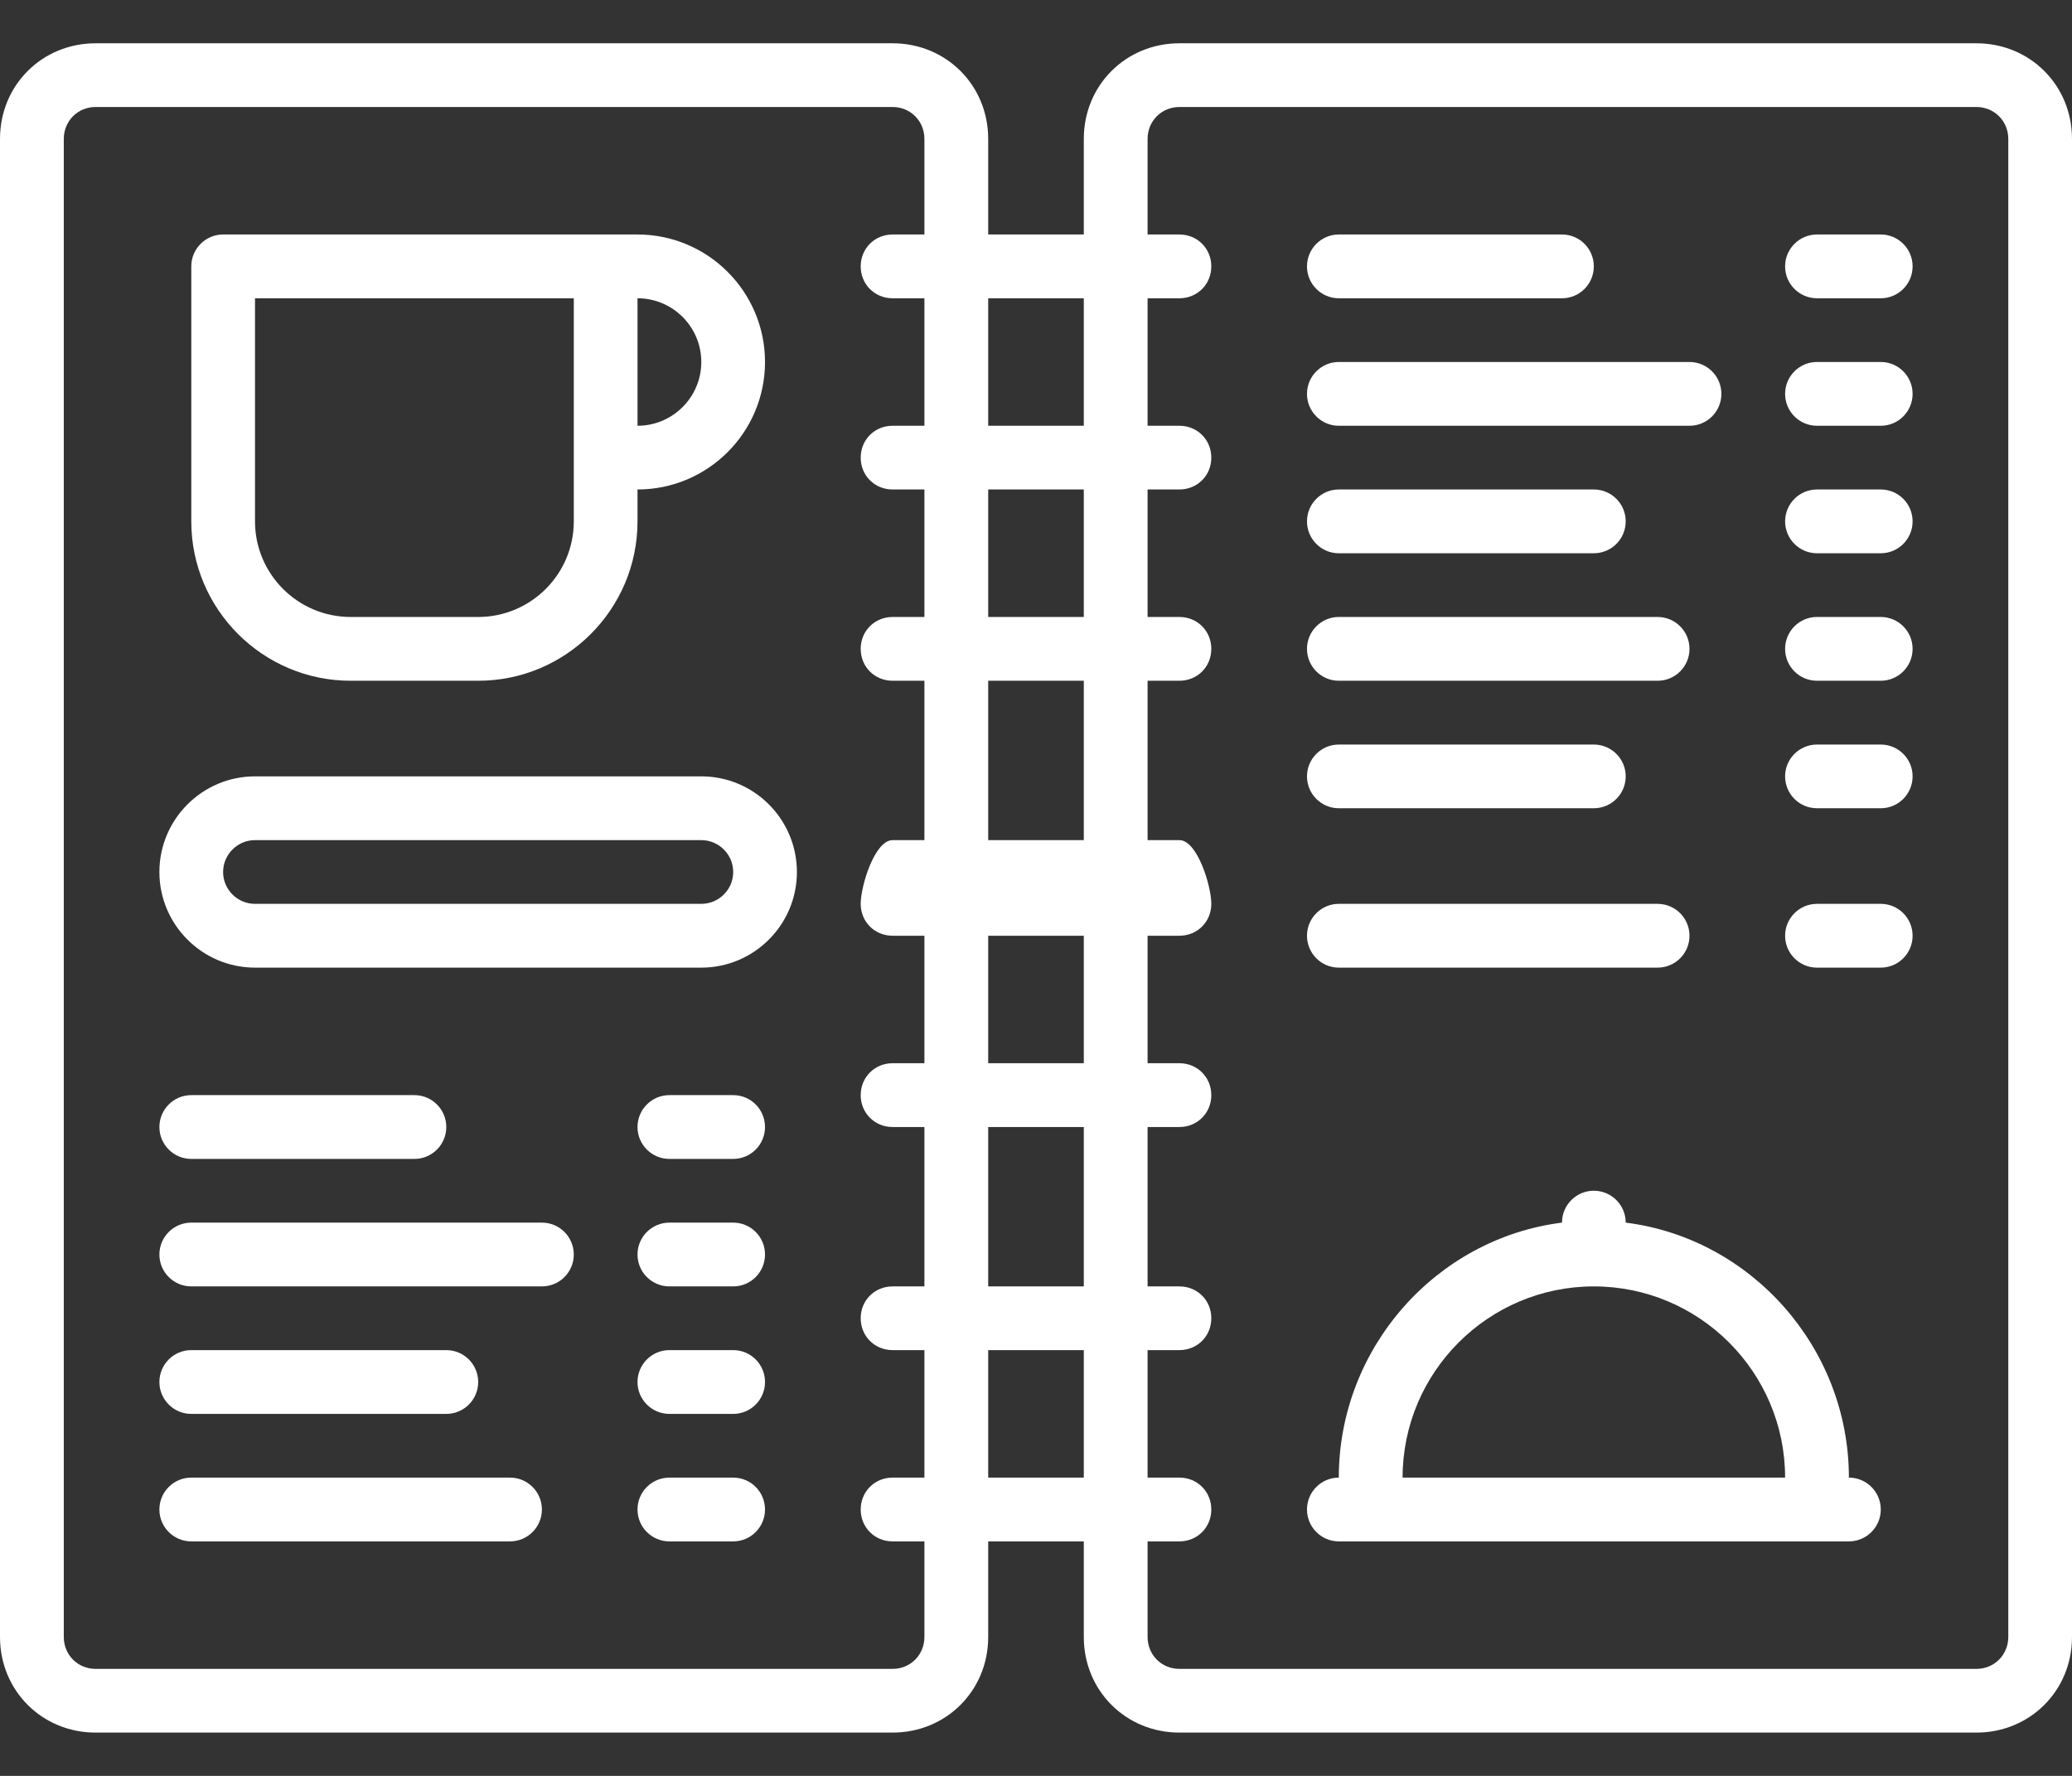<svg width="28" height="24" viewBox="0 0 28 24" fill="none" xmlns="http://www.w3.org/2000/svg">
<rect x="0" y="0" width="28" height="24" fill="#333333" stroke="none"/>
<path d="M26.708 0.585H15.938C15.215 0.585 14.646 1.151 14.646 1.877V3.169H13.354V1.877C13.354 1.151 12.785 0.585 12.062 0.585H1.292C0.569 0.585 6.10352e-05 1.151 6.10352e-05 1.877V22.123C6.10352e-05 22.849 0.569 23.415 1.292 23.415H12.062C12.785 23.415 13.354 22.849 13.354 22.123V20.831H14.646V22.123C14.646 22.849 15.215 23.415 15.938 23.415H26.708C27.431 23.415 28 22.849 28 22.123V1.877C28 1.151 27.431 0.585 26.708 0.585ZM14.646 4.031V5.754H13.354V4.031H14.646ZM13.354 14.369V12.646H14.646V14.369H13.354ZM14.646 15.231V17.385H13.354V15.231H14.646ZM13.354 11.354V9.2H14.646V11.354H13.354ZM13.354 8.338V6.615H14.646V8.338H13.354ZM12.492 22.123C12.492 22.365 12.303 22.554 12.062 22.554H1.292C1.051 22.554 0.862 22.365 0.862 22.123V1.877C0.862 1.635 1.051 1.446 1.292 1.446H12.062C12.303 1.446 12.492 1.635 12.492 1.877V3.169H12.062C11.82 3.169 11.631 3.358 11.631 3.6C11.631 3.842 11.82 4.031 12.062 4.031H12.492V5.754H12.062C11.82 5.754 11.631 5.942 11.631 6.185C11.631 6.427 11.82 6.615 12.062 6.615H12.492V8.338H12.062C11.82 8.338 11.631 8.527 11.631 8.769C11.631 9.012 11.82 9.2 12.062 9.2H12.492V11.354H12.062C11.82 11.354 11.631 11.973 11.631 12.215C11.631 12.458 11.82 12.646 12.062 12.646H12.492V14.369H12.062C11.82 14.369 11.631 14.558 11.631 14.8C11.631 15.042 11.82 15.231 12.062 15.231H12.492V17.385H12.062C11.82 17.385 11.631 17.573 11.631 17.815C11.631 18.058 11.82 18.246 12.062 18.246H12.492V19.969H12.062C11.82 19.969 11.631 20.158 11.631 20.4C11.631 20.642 11.82 20.831 12.062 20.831H12.492V22.123ZM13.354 19.969V18.246H14.646V19.969H13.354ZM27.139 22.123C27.139 22.365 26.949 22.554 26.708 22.554H15.938C15.697 22.554 15.508 22.365 15.508 22.123V20.831H15.938C16.18 20.831 16.369 20.642 16.369 20.4C16.369 20.158 16.18 19.969 15.938 19.969H15.508V18.246H15.938C16.18 18.246 16.369 18.058 16.369 17.815C16.369 17.573 16.18 17.385 15.938 17.385H15.508V15.231H15.938C16.18 15.231 16.369 15.042 16.369 14.8C16.369 14.558 16.18 14.369 15.938 14.369H15.508V12.646H15.938C16.18 12.646 16.369 12.458 16.369 12.215C16.369 11.973 16.18 11.354 15.938 11.354H15.508V9.2H15.938C16.18 9.2 16.369 9.012 16.369 8.769C16.369 8.527 16.18 8.338 15.938 8.338H15.508V6.615H15.938C16.18 6.615 16.369 6.427 16.369 6.185C16.369 5.942 16.18 5.754 15.938 5.754H15.508V4.031H15.938C16.18 4.031 16.369 3.842 16.369 3.6C16.369 3.358 16.18 3.169 15.938 3.169H15.508V1.877C15.508 1.635 15.697 1.446 15.938 1.446H26.708C26.949 1.446 27.139 1.635 27.139 1.877V22.123Z" fill="white"/>
<path d="M4.739 9.2H6.462C7.649 9.2 8.615 8.234 8.615 7.046V6.615C9.566 6.615 10.338 5.843 10.338 4.892C10.338 3.942 9.566 3.169 8.615 3.169H8.185H3.015C2.778 3.169 2.585 3.362 2.585 3.6V7.046C2.585 8.234 3.551 9.2 4.739 9.2ZM9.477 4.892C9.477 5.367 9.091 5.754 8.615 5.754V4.031C9.091 4.031 9.477 4.417 9.477 4.892ZM3.446 4.031H7.754V7.046C7.754 7.759 7.174 8.338 6.462 8.338H4.739C4.026 8.338 3.446 7.759 3.446 7.046V4.031Z" fill="white"/>
<path d="M2.585 15.662H5.6C5.838 15.662 6.031 15.469 6.031 15.231C6.031 14.993 5.838 14.8 5.6 14.8H2.585C2.347 14.8 2.154 14.993 2.154 15.231C2.154 15.469 2.347 15.662 2.585 15.662Z" fill="white"/>
<path d="M9.908 14.8H9.046C8.808 14.8 8.615 14.993 8.615 15.231C8.615 15.469 8.808 15.662 9.046 15.662H9.908C10.146 15.662 10.338 15.469 10.338 15.231C10.338 14.993 10.146 14.8 9.908 14.8Z" fill="white"/>
<path d="M7.323 16.523H2.585C2.347 16.523 2.154 16.716 2.154 16.954C2.154 17.192 2.347 17.385 2.585 17.385H7.323C7.561 17.385 7.754 17.192 7.754 16.954C7.754 16.716 7.561 16.523 7.323 16.523Z" fill="white"/>
<path d="M9.908 16.523H9.046C8.808 16.523 8.615 16.716 8.615 16.954C8.615 17.192 8.808 17.385 9.046 17.385H9.908C10.146 17.385 10.338 17.192 10.338 16.954C10.338 16.716 10.146 16.523 9.908 16.523Z" fill="white"/>
<path d="M2.585 19.108H6.031C6.269 19.108 6.462 18.915 6.462 18.677C6.462 18.439 6.269 18.246 6.031 18.246H2.585C2.347 18.246 2.154 18.439 2.154 18.677C2.154 18.915 2.347 19.108 2.585 19.108Z" fill="white"/>
<path d="M9.908 18.246H9.046C8.808 18.246 8.615 18.439 8.615 18.677C8.615 18.915 8.808 19.108 9.046 19.108H9.908C10.146 19.108 10.338 18.915 10.338 18.677C10.338 18.439 10.146 18.246 9.908 18.246Z" fill="white"/>
<path d="M6.892 19.969H2.585C2.347 19.969 2.154 20.162 2.154 20.4C2.154 20.638 2.347 20.831 2.585 20.831H6.892C7.13 20.831 7.323 20.638 7.323 20.4C7.323 20.162 7.13 19.969 6.892 19.969Z" fill="white"/>
<path d="M9.908 19.969H9.046C8.808 19.969 8.615 20.162 8.615 20.4C8.615 20.638 8.808 20.831 9.046 20.831H9.908C10.146 20.831 10.338 20.638 10.338 20.4C10.338 20.162 10.146 19.969 9.908 19.969Z" fill="white"/>
<path d="M9.477 10.492H3.446C2.734 10.492 2.154 11.072 2.154 11.785C2.154 12.497 2.734 13.077 3.446 13.077H9.477C10.19 13.077 10.769 12.497 10.769 11.785C10.769 11.072 10.19 10.492 9.477 10.492ZM9.477 12.215H3.446C3.209 12.215 3.015 12.022 3.015 11.785C3.015 11.547 3.209 11.354 3.446 11.354H9.477C9.714 11.354 9.908 11.547 9.908 11.785C9.908 12.022 9.714 12.215 9.477 12.215Z" fill="white"/>
<path d="M24.985 19.969C24.985 18.215 23.666 16.736 21.969 16.523C21.969 16.285 21.776 16.092 21.538 16.092C21.301 16.092 21.108 16.285 21.108 16.523C19.41 16.736 18.092 18.215 18.092 19.969C17.855 19.969 17.662 20.162 17.662 20.4C17.662 20.638 17.855 20.831 18.092 20.831H24.985C25.223 20.831 25.416 20.638 25.416 20.4C25.416 20.162 25.223 19.969 24.985 19.969ZM21.538 17.385C22.964 17.385 24.123 18.544 24.123 19.969H18.954C18.954 18.544 20.113 17.385 21.538 17.385Z" fill="white"/>
<path d="M18.092 4.031H21.108C21.346 4.031 21.538 3.838 21.538 3.6C21.538 3.362 21.346 3.169 21.108 3.169H18.092C17.855 3.169 17.662 3.362 17.662 3.6C17.662 3.838 17.855 4.031 18.092 4.031Z" fill="white"/>
<path d="M25.416 3.169H24.554C24.316 3.169 24.123 3.362 24.123 3.6C24.123 3.838 24.316 4.031 24.554 4.031H25.416C25.653 4.031 25.846 3.838 25.846 3.6C25.846 3.362 25.653 3.169 25.416 3.169Z" fill="white"/>
<path d="M18.092 5.754H22.831C23.069 5.754 23.262 5.561 23.262 5.323C23.262 5.085 23.069 4.892 22.831 4.892H18.092C17.855 4.892 17.662 5.085 17.662 5.323C17.662 5.561 17.855 5.754 18.092 5.754Z" fill="white"/>
<path d="M25.416 4.892H24.554C24.316 4.892 24.123 5.085 24.123 5.323C24.123 5.561 24.316 5.754 24.554 5.754H25.416C25.653 5.754 25.846 5.561 25.846 5.323C25.846 5.085 25.653 4.892 25.416 4.892Z" fill="white"/>
<path d="M18.092 7.477H21.538C21.776 7.477 21.969 7.284 21.969 7.046C21.969 6.808 21.776 6.615 21.538 6.615H18.092C17.855 6.615 17.662 6.808 17.662 7.046C17.662 7.284 17.855 7.477 18.092 7.477Z" fill="white"/>
<path d="M25.416 6.615H24.554C24.316 6.615 24.123 6.808 24.123 7.046C24.123 7.284 24.316 7.477 24.554 7.477H25.416C25.653 7.477 25.846 7.284 25.846 7.046C25.846 6.808 25.653 6.615 25.416 6.615Z" fill="white"/>
<path d="M18.092 9.2H22.4C22.638 9.2 22.831 9.007 22.831 8.769C22.831 8.531 22.638 8.338 22.4 8.338H18.092C17.855 8.338 17.662 8.531 17.662 8.769C17.662 9.007 17.855 9.2 18.092 9.2Z" fill="white"/>
<path d="M25.416 8.338H24.554C24.316 8.338 24.123 8.531 24.123 8.769C24.123 9.007 24.316 9.2 24.554 9.2H25.416C25.653 9.2 25.846 9.007 25.846 8.769C25.846 8.531 25.653 8.338 25.416 8.338Z" fill="white"/>
<path d="M18.092 10.923H21.538C21.776 10.923 21.969 10.73 21.969 10.492C21.969 10.255 21.776 10.062 21.538 10.062H18.092C17.855 10.062 17.662 10.255 17.662 10.492C17.662 10.73 17.855 10.923 18.092 10.923Z" fill="white"/>
<path d="M25.416 10.062H24.554C24.316 10.062 24.123 10.255 24.123 10.492C24.123 10.73 24.316 10.923 24.554 10.923H25.416C25.653 10.923 25.846 10.73 25.846 10.492C25.846 10.255 25.653 10.062 25.416 10.062Z" fill="white"/>
<path d="M18.092 13.077H22.4C22.638 13.077 22.831 12.884 22.831 12.646C22.831 12.408 22.638 12.215 22.4 12.215H18.092C17.855 12.215 17.662 12.408 17.662 12.646C17.662 12.884 17.855 13.077 18.092 13.077Z" fill="white"/>
<path d="M25.416 12.215H24.554C24.316 12.215 24.123 12.408 24.123 12.646C24.123 12.884 24.316 13.077 24.554 13.077H25.416C25.653 13.077 25.846 12.884 25.846 12.646C25.846 12.408 25.653 12.215 25.416 12.215Z" fill="white"/>
</svg>
